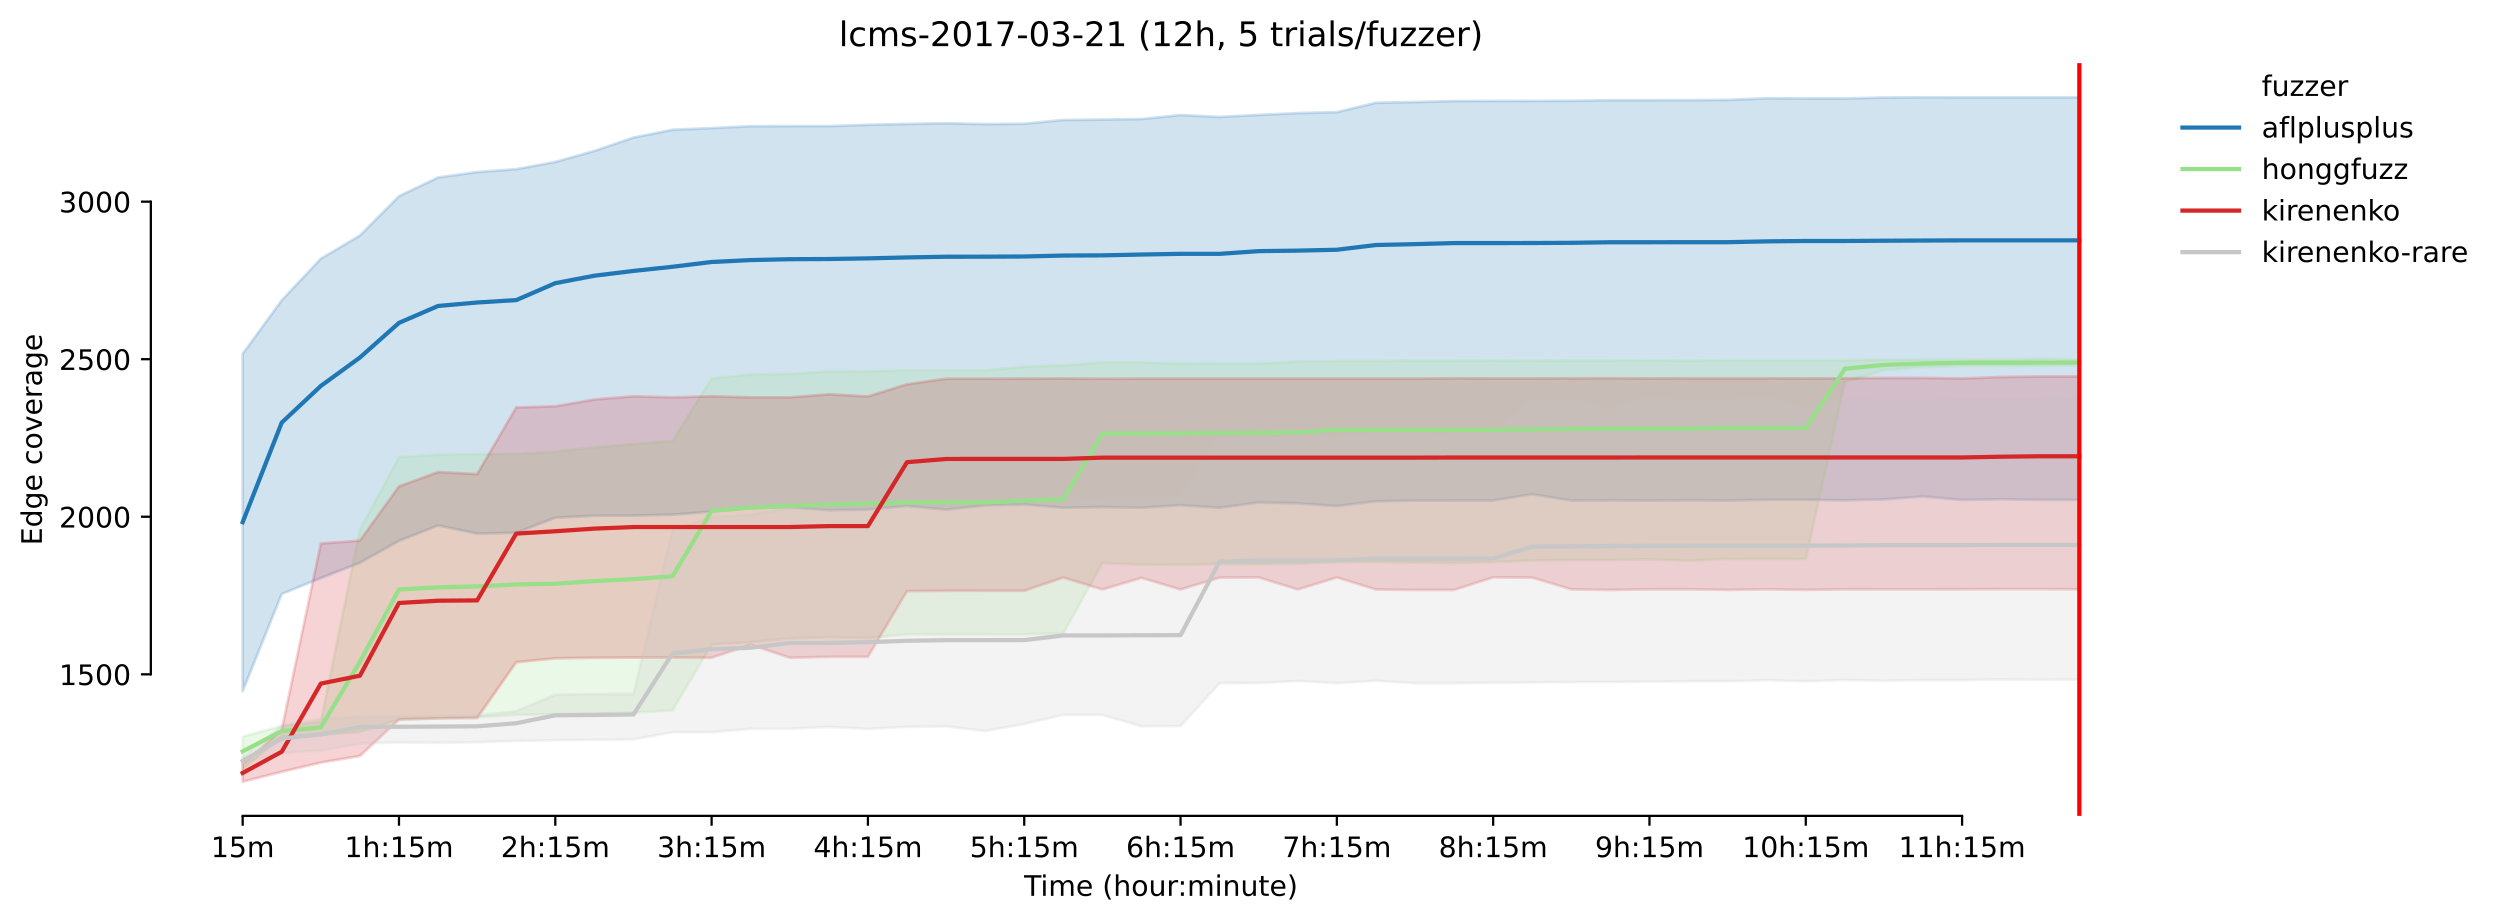 <?xml version="1.0" encoding="utf-8" standalone="no"?>
<!DOCTYPE svg PUBLIC "-//W3C//DTD SVG 1.1//EN"
  "http://www.w3.org/Graphics/SVG/1.1/DTD/svg11.dtd">
<!-- Created with matplotlib (https://matplotlib.org/) -->
<svg height="325.986pt" version="1.1" viewBox="0 0 883.824 325.986" width="883.824pt" xmlns="http://www.w3.org/2000/svg" xmlns:xlink="http://www.w3.org/1999/xlink">
 <defs>
  <style type="text/css">*{stroke-linecap:butt;stroke-linejoin:round;}</style>
 </defs>
 <g id="figure_1">
  <g id="patch_1">
   <path d="M 0 325.986 
L 883.824 325.986 
L 883.824 0 
L 0 0 
z
" style="fill:#ffffff;"/>
  </g>
  <g id="axes_1">
   <g id="patch_2">
    <path d="M 53.328 288.43 
L 767.568 288.43 
L 767.568 22.318 
L 53.328 22.318 
z
" style="fill:#ffffff;"/>
   </g>
   <g id="PolyCollection_1">
    <defs>
     <path d="M 85.794 -200.909 
L 85.794 -81.646 
L 99.609 -116.005 
L 113.424 -121.638 
L 127.239 -127.03 
L 141.054 -134.783 
L 154.869 -140.219 
L 168.684 -137.345 
L 182.499 -137.628 
L 196.314 -142.96 
L 210.129 -143.673 
L 223.944 -143.717 
L 237.76 -144.029 
L 251.575 -145.143 
L 265.39 -146.391 
L 279.205 -146.697 
L 293.02 -145.611 
L 306.835 -145.834 
L 320.65 -147.126 
L 334.465 -145.812 
L 348.28 -147.327 
L 362.095 -147.654 
L 375.91 -146.48 
L 389.725 -146.725 
L 403.541 -146.48 
L 417.356 -147.393 
L 431.171 -146.48 
L 444.986 -148.351 
L 458.801 -148.03 
L 472.616 -147.082 
L 486.431 -148.752 
L 500.246 -149.02 
L 514.061 -149.042 
L 527.876 -149.042 
L 541.691 -151.247 
L 555.507 -149.042 
L 569.322 -149.087 
L 583.137 -149.02 
L 596.952 -149.109 
L 610.767 -149.02 
L 624.582 -149.309 
L 638.397 -149.309 
L 652.212 -149.109 
L 666.027 -149.443 
L 679.842 -150.464 
L 693.657 -149.243 
L 707.472 -149.51 
L 721.288 -149.243 
L 735.103 -149.243 
L 735.103 -291.566 
L 735.103 -291.566 
L 721.288 -291.566 
L 707.472 -291.566 
L 693.657 -291.566 
L 679.842 -291.572 
L 666.027 -291.499 
L 652.212 -291.165 
L 638.397 -291.165 
L 624.582 -291.231 
L 610.767 -290.652 
L 596.952 -290.565 
L 583.137 -290.541 
L 569.322 -290.542 
L 555.507 -290.34 
L 541.691 -290.296 
L 527.876 -290.273 
L 514.061 -290.251 
L 500.246 -289.895 
L 486.431 -289.65 
L 472.616 -286.33 
L 458.801 -285.996 
L 444.986 -285.35 
L 431.171 -284.637 
L 417.356 -285.305 
L 403.541 -283.901 
L 389.725 -283.701 
L 375.91 -283.567 
L 362.095 -282.23 
L 348.28 -282.097 
L 334.465 -282.409 
L 320.65 -282.164 
L 306.835 -281.859 
L 293.02 -281.406 
L 279.205 -281.406 
L 265.39 -281.361 
L 251.575 -280.693 
L 237.76 -280.114 
L 223.944 -277.351 
L 210.129 -272.628 
L 196.314 -268.729 
L 182.499 -266.189 
L 168.684 -265.146 
L 154.869 -263.24 
L 141.054 -256.631 
L 127.239 -242.717 
L 113.424 -234.529 
L 99.609 -219.825 
L 85.794 -200.909 
z
" id="m1555551122" style="stroke:#1f77b4;stroke-opacity:0.2;"/>
    </defs>
    <g clip-path="url(#pf723bd4450)">
     <use style="fill:#1f77b4;fill-opacity:0.2;stroke:#1f77b4;stroke-opacity:0.2;" x="0" xlink:href="#m1555551122" y="325.986"/>
    </g>
   </g>
   <g id="PolyCollection_2">
    <defs>
     <path d="M 85.794 -65.56 
L 85.794 -53.952 
L 99.609 -65.671 
L 113.424 -66.162 
L 127.239 -67.248 
L 141.054 -71.638 
L 154.869 -72.021 
L 168.684 -72.444 
L 182.499 -73.246 
L 196.314 -73.514 
L 210.129 -73.737 
L 223.944 -74.071 
L 237.76 -74.851 
L 251.575 -98.133 
L 265.39 -98.911 
L 279.205 -100.272 
L 293.02 -100.716 
L 306.835 -100.45 
L 320.65 -101.742 
L 334.465 -101.742 
L 348.28 -101.742 
L 362.095 -101.742 
L 375.91 -102.121 
L 389.725 -126.941 
L 403.541 -126.339 
L 417.356 -126.384 
L 431.171 -126.537 
L 444.986 -126.54 
L 458.801 -126.673 
L 472.616 -127.275 
L 486.431 -127.275 
L 500.246 -127.115 
L 514.061 -126.963 
L 527.876 -127.297 
L 541.691 -127.85 
L 555.507 -128.032 
L 569.322 -128.03 
L 583.137 -128.233 
L 596.952 -127.787 
L 610.767 -128.367 
L 624.582 -128.336 
L 638.397 -128.367 
L 652.212 -190.906 
L 666.027 -195.117 
L 679.842 -196.186 
L 693.657 -196.609 
L 707.472 -196.609 
L 721.288 -196.587 
L 735.103 -196.808 
L 735.103 -198.887 
L 735.103 -198.887 
L 721.288 -199.194 
L 707.472 -198.882 
L 693.657 -198.971 
L 679.842 -198.837 
L 666.027 -198.837 
L 652.212 -198.659 
L 638.397 -198.637 
L 624.582 -198.637 
L 610.767 -198.659 
L 596.952 -198.436 
L 583.137 -198.637 
L 569.322 -198.525 
L 555.507 -198.503 
L 541.691 -198.392 
L 527.876 -198.548 
L 514.061 -198.481 
L 500.246 -198.481 
L 486.431 -198.325 
L 472.616 -198.325 
L 458.801 -198.191 
L 444.986 -197.456 
L 431.171 -197.456 
L 417.356 -197.389 
L 403.541 -197.857 
L 389.725 -197.857 
L 375.91 -196.854 
L 362.095 -196.297 
L 348.28 -195.027 
L 334.465 -195.05 
L 320.65 -195.05 
L 306.835 -194.738 
L 293.02 -194.671 
L 279.205 -193.802 
L 265.39 -193.579 
L 251.575 -192.177 
L 237.76 -170.052 
L 223.944 -169.005 
L 210.129 -167.779 
L 196.314 -166.287 
L 182.499 -165.485 
L 168.684 -165.44 
L 154.869 -165.239 
L 141.054 -164.371 
L 127.239 -138.704 
L 113.424 -70.796 
L 99.609 -69.37 
L 85.794 -65.56 
z
" id="m9f2242c867" style="stroke:#98df8a;stroke-opacity:0.2;"/>
    </defs>
    <g clip-path="url(#pf723bd4450)">
     <use style="fill:#98df8a;fill-opacity:0.2;stroke:#98df8a;stroke-opacity:0.2;" x="0" xlink:href="#m9f2242c867" y="325.986"/>
    </g>
   </g>
   <g id="PolyCollection_3">
    <defs>
     <path d="M 85.794 -55.801 
L 85.794 -49.652 
L 99.609 -53.15 
L 113.424 -56.403 
L 127.239 -58.742 
L 141.054 -71.598 
L 154.869 -72.021 
L 168.684 -72.132 
L 182.499 -91.872 
L 196.314 -93.254 
L 210.129 -93.454 
L 223.944 -93.521 
L 237.76 -93.521 
L 251.575 -93.454 
L 265.39 -98.063 
L 279.205 -93.454 
L 293.02 -93.788 
L 306.835 -93.788 
L 320.65 -116.982 
L 334.465 -117.115 
L 348.28 -117.138 
L 362.095 -117.138 
L 375.91 -121.794 
L 389.725 -117.583 
L 403.541 -121.689 
L 417.356 -117.579 
L 431.171 -121.794 
L 444.986 -121.839 
L 458.801 -117.583 
L 472.616 -121.839 
L 486.431 -117.583 
L 500.246 -117.427 
L 514.061 -117.427 
L 527.876 -121.882 
L 541.691 -121.794 
L 555.507 -117.628 
L 569.322 -117.427 
L 583.137 -117.65 
L 596.952 -117.65 
L 610.767 -117.449 
L 624.582 -117.65 
L 638.397 -117.449 
L 652.212 -117.65 
L 666.027 -117.645 
L 679.842 -117.645 
L 693.657 -117.65 
L 707.472 -117.717 
L 721.288 -117.715 
L 735.103 -117.65 
L 735.103 -192.911 
L 735.103 -192.911 
L 721.288 -192.889 
L 707.472 -192.69 
L 693.657 -192.177 
L 679.842 -192.376 
L 666.027 -192.376 
L 652.212 -192.22 
L 638.397 -192.176 
L 624.582 -192.22 
L 610.767 -192.22 
L 596.952 -192.22 
L 583.137 -192.177 
L 569.322 -192.265 
L 555.507 -192.22 
L 541.691 -192.176 
L 527.876 -192.177 
L 514.061 -192.22 
L 500.246 -192.131 
L 486.431 -192.131 
L 472.616 -192.131 
L 458.801 -192.131 
L 444.986 -192.131 
L 431.171 -192.131 
L 417.356 -192.131 
L 403.541 -192.131 
L 389.725 -192.087 
L 375.91 -192.176 
L 362.095 -192.131 
L 348.28 -192.087 
L 334.465 -192.087 
L 320.65 -190.148 
L 306.835 -185.826 
L 293.02 -186.583 
L 279.205 -185.492 
L 265.39 -185.492 
L 251.575 -185.871 
L 237.76 -185.492 
L 223.944 -185.871 
L 210.129 -184.757 
L 196.314 -182.35 
L 182.499 -181.949 
L 168.684 -158.355 
L 154.869 -159.09 
L 141.054 -154.033 
L 127.239 -134.85 
L 113.424 -133.825 
L 99.609 -67.966 
L 85.794 -55.801 
z
" id="me46d781110" style="stroke:#d62728;stroke-opacity:0.2;"/>
    </defs>
    <g clip-path="url(#pf723bd4450)">
     <use style="fill:#d62728;fill-opacity:0.2;stroke:#d62728;stroke-opacity:0.2;" x="0" xlink:href="#me46d781110" y="325.986"/>
    </g>
   </g>
   <g id="PolyCollection_4">
    <defs>
     <path d="M 85.794 -58.275 
L 85.794 -56.269 
L 99.609 -59.834 
L 113.424 -60.658 
L 127.239 -63.131 
L 141.054 -63.507 
L 154.869 -63.377 
L 168.684 -63.577 
L 182.499 -64.045 
L 196.314 -64.29 
L 210.129 -64.401 
L 223.944 -64.58 
L 237.76 -67.12 
L 251.575 -67.12 
L 265.39 -68.323 
L 279.205 -68.367 
L 293.02 -68.991 
L 306.835 -68.297 
L 320.65 -68.991 
L 334.465 -69.193 
L 348.28 -67.521 
L 362.095 -70.039 
L 375.91 -73.254 
L 389.725 -73.233 
L 403.541 -69.258 
L 417.356 -69.303 
L 431.171 -84.453 
L 444.986 -84.497 
L 458.801 -85.237 
L 472.616 -84.453 
L 486.431 -85.299 
L 500.246 -84.453 
L 514.061 -84.453 
L 527.876 -84.584 
L 541.691 -84.721 
L 555.507 -84.854 
L 569.322 -84.854 
L 583.137 -84.988 
L 596.952 -85.122 
L 610.767 -85.122 
L 624.582 -85.5 
L 638.397 -85.118 
L 652.212 -85.567 
L 666.027 -85.344 
L 679.842 -85.523 
L 693.657 -85.523 
L 707.472 -85.765 
L 721.288 -85.656 
L 735.103 -85.768 
L 735.103 -185.269 
L 735.103 -185.269 
L 721.288 -184.757 
L 707.472 -184.757 
L 693.657 -184.757 
L 679.842 -184.578 
L 666.027 -184.578 
L 652.212 -184.757 
L 638.397 -181.098 
L 624.582 -185.269 
L 610.767 -184.378 
L 596.952 -184.378 
L 583.137 -185.269 
L 569.322 -181.014 
L 555.507 -184.422 
L 541.691 -184.289 
L 527.876 -172.347 
L 514.061 -172.347 
L 500.246 -172.458 
L 486.431 -172.458 
L 472.616 -171.344 
L 458.801 -171.099 
L 444.986 -171.21 
L 431.171 -170.72 
L 417.356 -149.8 
L 403.541 -150.557 
L 389.725 -149.666 
L 375.91 -149.688 
L 362.095 -148.886 
L 348.28 -148.885 
L 334.465 -148.864 
L 320.65 -148.017 
L 306.835 -146.614 
L 293.02 -146.369 
L 279.205 -146.369 
L 265.39 -144.051 
L 251.575 -143.071 
L 237.76 -138.66 
L 223.944 -80.577 
L 210.129 -80.584 
L 196.314 -80.388 
L 182.499 -74.561 
L 168.684 -73.001 
L 154.869 -72.802 
L 141.054 -72.667 
L 127.239 -72.623 
L 113.424 -71.865 
L 99.609 -69.392 
L 85.794 -58.275 
z
" id="mca85ea8599" style="stroke:#c7c7c7;stroke-opacity:0.2;"/>
    </defs>
    <g clip-path="url(#pf723bd4450)">
     <use style="fill:#c7c7c7;fill-opacity:0.2;stroke:#c7c7c7;stroke-opacity:0.2;" x="0" xlink:href="#mca85ea8599" y="325.986"/>
    </g>
   </g>
   <g id="matplotlib.axis_1">
    <g id="xtick_1">
     <g id="line2d_1">
      <defs>
       <path d="M 0 0 
L 0 3.5 
" id="mcc6657050e" style="stroke:#000000;stroke-width:0.8;"/>
      </defs>
      <g>
       <use style="stroke:#000000;stroke-width:0.8;" x="85.794" xlink:href="#mcc6657050e" y="288.43"/>
      </g>
     </g>
     <g id="text_1">
      <!-- 15m -->
      <g transform="translate(74.561 303.029)scale(0.1 -0.1)">
       <defs>
        <path d="M 12.406 8.297 
L 28.516 8.297 
L 28.516 63.922 
L 10.984 60.406 
L 10.984 69.391 
L 28.422 72.906 
L 38.281 72.906 
L 38.281 8.297 
L 54.391 8.297 
L 54.391 0 
L 12.406 0 
z
" id="DejaVuSans-49"/>
        <path d="M 10.797 72.906 
L 49.516 72.906 
L 49.516 64.594 
L 19.828 64.594 
L 19.828 46.734 
Q 21.969 47.469 24.109 47.828 
Q 26.266 48.188 28.422 48.188 
Q 40.625 48.188 47.75 41.5 
Q 54.891 34.812 54.891 23.391 
Q 54.891 11.625 47.562 5.094 
Q 40.234 -1.422 26.906 -1.422 
Q 22.312 -1.422 17.547 -0.641 
Q 12.797 0.141 7.719 1.703 
L 7.719 11.625 
Q 12.109 9.234 16.797 8.062 
Q 21.484 6.891 26.703 6.891 
Q 35.156 6.891 40.078 11.328 
Q 45.016 15.766 45.016 23.391 
Q 45.016 31 40.078 35.438 
Q 35.156 39.891 26.703 39.891 
Q 22.75 39.891 18.812 39.016 
Q 14.891 38.141 10.797 36.281 
z
" id="DejaVuSans-53"/>
        <path d="M 52 44.188 
Q 55.375 50.25 60.062 53.125 
Q 64.75 56 71.094 56 
Q 79.641 56 84.281 50.016 
Q 88.922 44.047 88.922 33.016 
L 88.922 0 
L 79.891 0 
L 79.891 32.719 
Q 79.891 40.578 77.094 44.375 
Q 74.312 48.188 68.609 48.188 
Q 61.625 48.188 57.562 43.547 
Q 53.516 38.922 53.516 30.906 
L 53.516 0 
L 44.484 0 
L 44.484 32.719 
Q 44.484 40.625 41.703 44.406 
Q 38.922 48.188 33.109 48.188 
Q 26.219 48.188 22.156 43.531 
Q 18.109 38.875 18.109 30.906 
L 18.109 0 
L 9.078 0 
L 9.078 54.688 
L 18.109 54.688 
L 18.109 46.188 
Q 21.188 51.219 25.484 53.609 
Q 29.781 56 35.688 56 
Q 41.656 56 45.828 52.969 
Q 50 49.953 52 44.188 
z
" id="DejaVuSans-109"/>
       </defs>
       <use xlink:href="#DejaVuSans-49"/>
       <use x="63.623" xlink:href="#DejaVuSans-53"/>
       <use x="127.246" xlink:href="#DejaVuSans-109"/>
      </g>
     </g>
    </g>
    <g id="xtick_2">
     <g id="line2d_2">
      <g>
       <use style="stroke:#000000;stroke-width:0.8;" x="141.054" xlink:href="#mcc6657050e" y="288.43"/>
      </g>
     </g>
     <g id="text_2">
      <!-- 1h:15m -->
      <g transform="translate(121.787 303.029)scale(0.1 -0.1)">
       <defs>
        <path d="M 54.891 33.016 
L 54.891 0 
L 45.906 0 
L 45.906 32.719 
Q 45.906 40.484 42.875 44.328 
Q 39.844 48.188 33.797 48.188 
Q 26.516 48.188 22.312 43.547 
Q 18.109 38.922 18.109 30.906 
L 18.109 0 
L 9.078 0 
L 9.078 75.984 
L 18.109 75.984 
L 18.109 46.188 
Q 21.344 51.125 25.703 53.562 
Q 30.078 56 35.797 56 
Q 45.219 56 50.047 50.172 
Q 54.891 44.344 54.891 33.016 
z
" id="DejaVuSans-104"/>
        <path d="M 11.719 12.406 
L 22.016 12.406 
L 22.016 0 
L 11.719 0 
z
M 11.719 51.703 
L 22.016 51.703 
L 22.016 39.312 
L 11.719 39.312 
z
" id="DejaVuSans-58"/>
       </defs>
       <use xlink:href="#DejaVuSans-49"/>
       <use x="63.623" xlink:href="#DejaVuSans-104"/>
       <use x="127.002" xlink:href="#DejaVuSans-58"/>
       <use x="160.693" xlink:href="#DejaVuSans-49"/>
       <use x="224.316" xlink:href="#DejaVuSans-53"/>
       <use x="287.939" xlink:href="#DejaVuSans-109"/>
      </g>
     </g>
    </g>
    <g id="xtick_3">
     <g id="line2d_3">
      <g>
       <use style="stroke:#000000;stroke-width:0.8;" x="196.314" xlink:href="#mcc6657050e" y="288.43"/>
      </g>
     </g>
     <g id="text_3">
      <!-- 2h:15m -->
      <g transform="translate(177.047 303.029)scale(0.1 -0.1)">
       <defs>
        <path d="M 19.188 8.297 
L 53.609 8.297 
L 53.609 0 
L 7.328 0 
L 7.328 8.297 
Q 12.938 14.109 22.625 23.891 
Q 32.328 33.688 34.812 36.531 
Q 39.547 41.844 41.422 45.531 
Q 43.312 49.219 43.312 52.781 
Q 43.312 58.594 39.234 62.25 
Q 35.156 65.922 28.609 65.922 
Q 23.969 65.922 18.812 64.312 
Q 13.672 62.703 7.812 59.422 
L 7.812 69.391 
Q 13.766 71.781 18.938 73 
Q 24.125 74.219 28.422 74.219 
Q 39.75 74.219 46.484 68.547 
Q 53.219 62.891 53.219 53.422 
Q 53.219 48.922 51.531 44.891 
Q 49.859 40.875 45.406 35.406 
Q 44.188 33.984 37.641 27.219 
Q 31.109 20.453 19.188 8.297 
z
" id="DejaVuSans-50"/>
       </defs>
       <use xlink:href="#DejaVuSans-50"/>
       <use x="63.623" xlink:href="#DejaVuSans-104"/>
       <use x="127.002" xlink:href="#DejaVuSans-58"/>
       <use x="160.693" xlink:href="#DejaVuSans-49"/>
       <use x="224.316" xlink:href="#DejaVuSans-53"/>
       <use x="287.939" xlink:href="#DejaVuSans-109"/>
      </g>
     </g>
    </g>
    <g id="xtick_4">
     <g id="line2d_4">
      <g>
       <use style="stroke:#000000;stroke-width:0.8;" x="251.575" xlink:href="#mcc6657050e" y="288.43"/>
      </g>
     </g>
     <g id="text_4">
      <!-- 3h:15m -->
      <g transform="translate(232.307 303.029)scale(0.1 -0.1)">
       <defs>
        <path d="M 40.578 39.312 
Q 47.656 37.797 51.625 33 
Q 55.609 28.219 55.609 21.188 
Q 55.609 10.406 48.188 4.484 
Q 40.766 -1.422 27.094 -1.422 
Q 22.516 -1.422 17.656 -0.516 
Q 12.797 0.391 7.625 2.203 
L 7.625 11.719 
Q 11.719 9.328 16.594 8.109 
Q 21.484 6.891 26.812 6.891 
Q 36.078 6.891 40.938 10.547 
Q 45.797 14.203 45.797 21.188 
Q 45.797 27.641 41.281 31.266 
Q 36.766 34.906 28.719 34.906 
L 20.219 34.906 
L 20.219 43.016 
L 29.109 43.016 
Q 36.375 43.016 40.234 45.922 
Q 44.094 48.828 44.094 54.297 
Q 44.094 59.906 40.109 62.906 
Q 36.141 65.922 28.719 65.922 
Q 24.656 65.922 20.016 65.031 
Q 15.375 64.156 9.812 62.312 
L 9.812 71.094 
Q 15.438 72.656 20.344 73.438 
Q 25.25 74.219 29.594 74.219 
Q 40.828 74.219 47.359 69.109 
Q 53.906 64.016 53.906 55.328 
Q 53.906 49.266 50.438 45.094 
Q 46.969 40.922 40.578 39.312 
z
" id="DejaVuSans-51"/>
       </defs>
       <use xlink:href="#DejaVuSans-51"/>
       <use x="63.623" xlink:href="#DejaVuSans-104"/>
       <use x="127.002" xlink:href="#DejaVuSans-58"/>
       <use x="160.693" xlink:href="#DejaVuSans-49"/>
       <use x="224.316" xlink:href="#DejaVuSans-53"/>
       <use x="287.939" xlink:href="#DejaVuSans-109"/>
      </g>
     </g>
    </g>
    <g id="xtick_5">
     <g id="line2d_5">
      <g>
       <use style="stroke:#000000;stroke-width:0.8;" x="306.835" xlink:href="#mcc6657050e" y="288.43"/>
      </g>
     </g>
     <g id="text_5">
      <!-- 4h:15m -->
      <g transform="translate(287.568 303.029)scale(0.1 -0.1)">
       <defs>
        <path d="M 37.797 64.312 
L 12.891 25.391 
L 37.797 25.391 
z
M 35.203 72.906 
L 47.609 72.906 
L 47.609 25.391 
L 58.016 25.391 
L 58.016 17.188 
L 47.609 17.188 
L 47.609 0 
L 37.797 0 
L 37.797 17.188 
L 4.891 17.188 
L 4.891 26.703 
z
" id="DejaVuSans-52"/>
       </defs>
       <use xlink:href="#DejaVuSans-52"/>
       <use x="63.623" xlink:href="#DejaVuSans-104"/>
       <use x="127.002" xlink:href="#DejaVuSans-58"/>
       <use x="160.693" xlink:href="#DejaVuSans-49"/>
       <use x="224.316" xlink:href="#DejaVuSans-53"/>
       <use x="287.939" xlink:href="#DejaVuSans-109"/>
      </g>
     </g>
    </g>
    <g id="xtick_6">
     <g id="line2d_6">
      <g>
       <use style="stroke:#000000;stroke-width:0.8;" x="362.095" xlink:href="#mcc6657050e" y="288.43"/>
      </g>
     </g>
     <g id="text_6">
      <!-- 5h:15m -->
      <g transform="translate(342.828 303.029)scale(0.1 -0.1)">
       <use xlink:href="#DejaVuSans-53"/>
       <use x="63.623" xlink:href="#DejaVuSans-104"/>
       <use x="127.002" xlink:href="#DejaVuSans-58"/>
       <use x="160.693" xlink:href="#DejaVuSans-49"/>
       <use x="224.316" xlink:href="#DejaVuSans-53"/>
       <use x="287.939" xlink:href="#DejaVuSans-109"/>
      </g>
     </g>
    </g>
    <g id="xtick_7">
     <g id="line2d_7">
      <g>
       <use style="stroke:#000000;stroke-width:0.8;" x="417.356" xlink:href="#mcc6657050e" y="288.43"/>
      </g>
     </g>
     <g id="text_7">
      <!-- 6h:15m -->
      <g transform="translate(398.088 303.029)scale(0.1 -0.1)">
       <defs>
        <path d="M 33.016 40.375 
Q 26.375 40.375 22.484 35.828 
Q 18.609 31.297 18.609 23.391 
Q 18.609 15.531 22.484 10.953 
Q 26.375 6.391 33.016 6.391 
Q 39.656 6.391 43.531 10.953 
Q 47.406 15.531 47.406 23.391 
Q 47.406 31.297 43.531 35.828 
Q 39.656 40.375 33.016 40.375 
z
M 52.594 71.297 
L 52.594 62.312 
Q 48.875 64.062 45.094 64.984 
Q 41.312 65.922 37.594 65.922 
Q 27.828 65.922 22.672 59.328 
Q 17.531 52.734 16.797 39.406 
Q 19.672 43.656 24.016 45.922 
Q 28.375 48.188 33.594 48.188 
Q 44.578 48.188 50.953 41.516 
Q 57.328 34.859 57.328 23.391 
Q 57.328 12.156 50.688 5.359 
Q 44.047 -1.422 33.016 -1.422 
Q 20.359 -1.422 13.672 8.266 
Q 6.984 17.969 6.984 36.375 
Q 6.984 53.656 15.188 63.938 
Q 23.391 74.219 37.203 74.219 
Q 40.922 74.219 44.703 73.484 
Q 48.484 72.75 52.594 71.297 
z
" id="DejaVuSans-54"/>
       </defs>
       <use xlink:href="#DejaVuSans-54"/>
       <use x="63.623" xlink:href="#DejaVuSans-104"/>
       <use x="127.002" xlink:href="#DejaVuSans-58"/>
       <use x="160.693" xlink:href="#DejaVuSans-49"/>
       <use x="224.316" xlink:href="#DejaVuSans-53"/>
       <use x="287.939" xlink:href="#DejaVuSans-109"/>
      </g>
     </g>
    </g>
    <g id="xtick_8">
     <g id="line2d_8">
      <g>
       <use style="stroke:#000000;stroke-width:0.8;" x="472.616" xlink:href="#mcc6657050e" y="288.43"/>
      </g>
     </g>
     <g id="text_8">
      <!-- 7h:15m -->
      <g transform="translate(453.349 303.029)scale(0.1 -0.1)">
       <defs>
        <path d="M 8.203 72.906 
L 55.078 72.906 
L 55.078 68.703 
L 28.609 0 
L 18.312 0 
L 43.219 64.594 
L 8.203 64.594 
z
" id="DejaVuSans-55"/>
       </defs>
       <use xlink:href="#DejaVuSans-55"/>
       <use x="63.623" xlink:href="#DejaVuSans-104"/>
       <use x="127.002" xlink:href="#DejaVuSans-58"/>
       <use x="160.693" xlink:href="#DejaVuSans-49"/>
       <use x="224.316" xlink:href="#DejaVuSans-53"/>
       <use x="287.939" xlink:href="#DejaVuSans-109"/>
      </g>
     </g>
    </g>
    <g id="xtick_9">
     <g id="line2d_9">
      <g>
       <use style="stroke:#000000;stroke-width:0.8;" x="527.876" xlink:href="#mcc6657050e" y="288.43"/>
      </g>
     </g>
     <g id="text_9">
      <!-- 8h:15m -->
      <g transform="translate(508.609 303.029)scale(0.1 -0.1)">
       <defs>
        <path d="M 31.781 34.625 
Q 24.75 34.625 20.719 30.859 
Q 16.703 27.094 16.703 20.516 
Q 16.703 13.922 20.719 10.156 
Q 24.75 6.391 31.781 6.391 
Q 38.812 6.391 42.859 10.172 
Q 46.922 13.969 46.922 20.516 
Q 46.922 27.094 42.891 30.859 
Q 38.875 34.625 31.781 34.625 
z
M 21.922 38.812 
Q 15.578 40.375 12.031 44.719 
Q 8.5 49.078 8.5 55.328 
Q 8.5 64.062 14.719 69.141 
Q 20.953 74.219 31.781 74.219 
Q 42.672 74.219 48.875 69.141 
Q 55.078 64.062 55.078 55.328 
Q 55.078 49.078 51.531 44.719 
Q 48 40.375 41.703 38.812 
Q 48.828 37.156 52.797 32.312 
Q 56.781 27.484 56.781 20.516 
Q 56.781 9.906 50.312 4.234 
Q 43.844 -1.422 31.781 -1.422 
Q 19.734 -1.422 13.25 4.234 
Q 6.781 9.906 6.781 20.516 
Q 6.781 27.484 10.781 32.312 
Q 14.797 37.156 21.922 38.812 
z
M 18.312 54.391 
Q 18.312 48.734 21.844 45.562 
Q 25.391 42.391 31.781 42.391 
Q 38.141 42.391 41.719 45.562 
Q 45.312 48.734 45.312 54.391 
Q 45.312 60.062 41.719 63.234 
Q 38.141 66.406 31.781 66.406 
Q 25.391 66.406 21.844 63.234 
Q 18.312 60.062 18.312 54.391 
z
" id="DejaVuSans-56"/>
       </defs>
       <use xlink:href="#DejaVuSans-56"/>
       <use x="63.623" xlink:href="#DejaVuSans-104"/>
       <use x="127.002" xlink:href="#DejaVuSans-58"/>
       <use x="160.693" xlink:href="#DejaVuSans-49"/>
       <use x="224.316" xlink:href="#DejaVuSans-53"/>
       <use x="287.939" xlink:href="#DejaVuSans-109"/>
      </g>
     </g>
    </g>
    <g id="xtick_10">
     <g id="line2d_10">
      <g>
       <use style="stroke:#000000;stroke-width:0.8;" x="583.137" xlink:href="#mcc6657050e" y="288.43"/>
      </g>
     </g>
     <g id="text_10">
      <!-- 9h:15m -->
      <g transform="translate(563.87 303.029)scale(0.1 -0.1)">
       <defs>
        <path d="M 10.984 1.516 
L 10.984 10.5 
Q 14.703 8.734 18.5 7.812 
Q 22.312 6.891 25.984 6.891 
Q 35.75 6.891 40.891 13.453 
Q 46.047 20.016 46.781 33.406 
Q 43.953 29.203 39.594 26.953 
Q 35.25 24.703 29.984 24.703 
Q 19.047 24.703 12.672 31.312 
Q 6.297 37.938 6.297 49.422 
Q 6.297 60.641 12.938 67.422 
Q 19.578 74.219 30.609 74.219 
Q 43.266 74.219 49.922 64.516 
Q 56.594 54.828 56.594 36.375 
Q 56.594 19.141 48.406 8.859 
Q 40.234 -1.422 26.422 -1.422 
Q 22.703 -1.422 18.891 -0.688 
Q 15.094 0.047 10.984 1.516 
z
M 30.609 32.422 
Q 37.25 32.422 41.125 36.953 
Q 45.016 41.5 45.016 49.422 
Q 45.016 57.281 41.125 61.844 
Q 37.25 66.406 30.609 66.406 
Q 23.969 66.406 20.094 61.844 
Q 16.219 57.281 16.219 49.422 
Q 16.219 41.5 20.094 36.953 
Q 23.969 32.422 30.609 32.422 
z
" id="DejaVuSans-57"/>
       </defs>
       <use xlink:href="#DejaVuSans-57"/>
       <use x="63.623" xlink:href="#DejaVuSans-104"/>
       <use x="127.002" xlink:href="#DejaVuSans-58"/>
       <use x="160.693" xlink:href="#DejaVuSans-49"/>
       <use x="224.316" xlink:href="#DejaVuSans-53"/>
       <use x="287.939" xlink:href="#DejaVuSans-109"/>
      </g>
     </g>
    </g>
    <g id="xtick_11">
     <g id="line2d_11">
      <g>
       <use style="stroke:#000000;stroke-width:0.8;" x="638.397" xlink:href="#mcc6657050e" y="288.43"/>
      </g>
     </g>
     <g id="text_11">
      <!-- 10h:15m -->
      <g transform="translate(615.949 303.029)scale(0.1 -0.1)">
       <defs>
        <path d="M 31.781 66.406 
Q 24.172 66.406 20.328 58.906 
Q 16.5 51.422 16.5 36.375 
Q 16.5 21.391 20.328 13.891 
Q 24.172 6.391 31.781 6.391 
Q 39.453 6.391 43.281 13.891 
Q 47.125 21.391 47.125 36.375 
Q 47.125 51.422 43.281 58.906 
Q 39.453 66.406 31.781 66.406 
z
M 31.781 74.219 
Q 44.047 74.219 50.516 64.516 
Q 56.984 54.828 56.984 36.375 
Q 56.984 17.969 50.516 8.266 
Q 44.047 -1.422 31.781 -1.422 
Q 19.531 -1.422 13.062 8.266 
Q 6.594 17.969 6.594 36.375 
Q 6.594 54.828 13.062 64.516 
Q 19.531 74.219 31.781 74.219 
z
" id="DejaVuSans-48"/>
       </defs>
       <use xlink:href="#DejaVuSans-49"/>
       <use x="63.623" xlink:href="#DejaVuSans-48"/>
       <use x="127.246" xlink:href="#DejaVuSans-104"/>
       <use x="190.625" xlink:href="#DejaVuSans-58"/>
       <use x="224.316" xlink:href="#DejaVuSans-49"/>
       <use x="287.939" xlink:href="#DejaVuSans-53"/>
       <use x="351.562" xlink:href="#DejaVuSans-109"/>
      </g>
     </g>
    </g>
    <g id="xtick_12">
     <g id="line2d_12">
      <g>
       <use style="stroke:#000000;stroke-width:0.8;" x="693.657" xlink:href="#mcc6657050e" y="288.43"/>
      </g>
     </g>
     <g id="text_12">
      <!-- 11h:15m -->
      <g transform="translate(671.209 303.029)scale(0.1 -0.1)">
       <use xlink:href="#DejaVuSans-49"/>
       <use x="63.623" xlink:href="#DejaVuSans-49"/>
       <use x="127.246" xlink:href="#DejaVuSans-104"/>
       <use x="190.625" xlink:href="#DejaVuSans-58"/>
       <use x="224.316" xlink:href="#DejaVuSans-49"/>
       <use x="287.939" xlink:href="#DejaVuSans-53"/>
       <use x="351.562" xlink:href="#DejaVuSans-109"/>
      </g>
     </g>
    </g>
    <g id="text_13">
     <!-- Time (hour:minute) -->
     <g transform="translate(362.041 316.707)scale(0.1 -0.1)">
      <defs>
       <path d="M -0.297 72.906 
L 61.375 72.906 
L 61.375 64.594 
L 35.5 64.594 
L 35.5 0 
L 25.594 0 
L 25.594 64.594 
L -0.297 64.594 
z
" id="DejaVuSans-84"/>
       <path d="M 9.422 54.688 
L 18.406 54.688 
L 18.406 0 
L 9.422 0 
z
M 9.422 75.984 
L 18.406 75.984 
L 18.406 64.594 
L 9.422 64.594 
z
" id="DejaVuSans-105"/>
       <path d="M 56.203 29.594 
L 56.203 25.203 
L 14.891 25.203 
Q 15.484 15.922 20.484 11.062 
Q 25.484 6.203 34.422 6.203 
Q 39.594 6.203 44.453 7.469 
Q 49.312 8.734 54.109 11.281 
L 54.109 2.781 
Q 49.266 0.734 44.188 -0.344 
Q 39.109 -1.422 33.891 -1.422 
Q 20.797 -1.422 13.156 6.188 
Q 5.516 13.812 5.516 26.812 
Q 5.516 40.234 12.766 48.109 
Q 20.016 56 32.328 56 
Q 43.359 56 49.781 48.891 
Q 56.203 41.797 56.203 29.594 
z
M 47.219 32.234 
Q 47.125 39.594 43.094 43.984 
Q 39.062 48.391 32.422 48.391 
Q 24.906 48.391 20.391 44.141 
Q 15.875 39.891 15.188 32.172 
z
" id="DejaVuSans-101"/>
       <path id="DejaVuSans-32"/>
       <path d="M 31 75.875 
Q 24.469 64.656 21.281 53.656 
Q 18.109 42.672 18.109 31.391 
Q 18.109 20.125 21.312 9.062 
Q 24.516 -2 31 -13.188 
L 23.188 -13.188 
Q 15.875 -1.703 12.234 9.375 
Q 8.594 20.453 8.594 31.391 
Q 8.594 42.281 12.203 53.312 
Q 15.828 64.359 23.188 75.875 
z
" id="DejaVuSans-40"/>
       <path d="M 30.609 48.391 
Q 23.391 48.391 19.188 42.75 
Q 14.984 37.109 14.984 27.297 
Q 14.984 17.484 19.156 11.844 
Q 23.344 6.203 30.609 6.203 
Q 37.797 6.203 41.984 11.859 
Q 46.188 17.531 46.188 27.297 
Q 46.188 37.016 41.984 42.703 
Q 37.797 48.391 30.609 48.391 
z
M 30.609 56 
Q 42.328 56 49.016 48.375 
Q 55.719 40.766 55.719 27.297 
Q 55.719 13.875 49.016 6.219 
Q 42.328 -1.422 30.609 -1.422 
Q 18.844 -1.422 12.172 6.219 
Q 5.516 13.875 5.516 27.297 
Q 5.516 40.766 12.172 48.375 
Q 18.844 56 30.609 56 
z
" id="DejaVuSans-111"/>
       <path d="M 8.5 21.578 
L 8.5 54.688 
L 17.484 54.688 
L 17.484 21.922 
Q 17.484 14.156 20.5 10.266 
Q 23.531 6.391 29.594 6.391 
Q 36.859 6.391 41.078 11.031 
Q 45.312 15.672 45.312 23.688 
L 45.312 54.688 
L 54.297 54.688 
L 54.297 0 
L 45.312 0 
L 45.312 8.406 
Q 42.047 3.422 37.719 1 
Q 33.406 -1.422 27.688 -1.422 
Q 18.266 -1.422 13.375 4.438 
Q 8.5 10.297 8.5 21.578 
z
M 31.109 56 
z
" id="DejaVuSans-117"/>
       <path d="M 41.109 46.297 
Q 39.594 47.172 37.812 47.578 
Q 36.031 48 33.891 48 
Q 26.266 48 22.188 43.047 
Q 18.109 38.094 18.109 28.812 
L 18.109 0 
L 9.078 0 
L 9.078 54.688 
L 18.109 54.688 
L 18.109 46.188 
Q 20.953 51.172 25.484 53.578 
Q 30.031 56 36.531 56 
Q 37.453 56 38.578 55.875 
Q 39.703 55.766 41.062 55.516 
z
" id="DejaVuSans-114"/>
       <path d="M 54.891 33.016 
L 54.891 0 
L 45.906 0 
L 45.906 32.719 
Q 45.906 40.484 42.875 44.328 
Q 39.844 48.188 33.797 48.188 
Q 26.516 48.188 22.312 43.547 
Q 18.109 38.922 18.109 30.906 
L 18.109 0 
L 9.078 0 
L 9.078 54.688 
L 18.109 54.688 
L 18.109 46.188 
Q 21.344 51.125 25.703 53.562 
Q 30.078 56 35.797 56 
Q 45.219 56 50.047 50.172 
Q 54.891 44.344 54.891 33.016 
z
" id="DejaVuSans-110"/>
       <path d="M 18.312 70.219 
L 18.312 54.688 
L 36.812 54.688 
L 36.812 47.703 
L 18.312 47.703 
L 18.312 18.016 
Q 18.312 11.328 20.141 9.422 
Q 21.969 7.516 27.594 7.516 
L 36.812 7.516 
L 36.812 0 
L 27.594 0 
Q 17.188 0 13.234 3.875 
Q 9.281 7.766 9.281 18.016 
L 9.281 47.703 
L 2.688 47.703 
L 2.688 54.688 
L 9.281 54.688 
L 9.281 70.219 
z
" id="DejaVuSans-116"/>
       <path d="M 8.016 75.875 
L 15.828 75.875 
Q 23.141 64.359 26.781 53.312 
Q 30.422 42.281 30.422 31.391 
Q 30.422 20.453 26.781 9.375 
Q 23.141 -1.703 15.828 -13.188 
L 8.016 -13.188 
Q 14.5 -2 17.703 9.062 
Q 20.906 20.125 20.906 31.391 
Q 20.906 42.672 17.703 53.656 
Q 14.5 64.656 8.016 75.875 
z
" id="DejaVuSans-41"/>
      </defs>
      <use xlink:href="#DejaVuSans-84"/>
      <use x="57.959" xlink:href="#DejaVuSans-105"/>
      <use x="85.742" xlink:href="#DejaVuSans-109"/>
      <use x="183.154" xlink:href="#DejaVuSans-101"/>
      <use x="244.678" xlink:href="#DejaVuSans-32"/>
      <use x="276.465" xlink:href="#DejaVuSans-40"/>
      <use x="315.479" xlink:href="#DejaVuSans-104"/>
      <use x="378.857" xlink:href="#DejaVuSans-111"/>
      <use x="440.039" xlink:href="#DejaVuSans-117"/>
      <use x="503.418" xlink:href="#DejaVuSans-114"/>
      <use x="542.781" xlink:href="#DejaVuSans-58"/>
      <use x="576.473" xlink:href="#DejaVuSans-109"/>
      <use x="673.885" xlink:href="#DejaVuSans-105"/>
      <use x="701.668" xlink:href="#DejaVuSans-110"/>
      <use x="765.047" xlink:href="#DejaVuSans-117"/>
      <use x="828.426" xlink:href="#DejaVuSans-116"/>
      <use x="867.635" xlink:href="#DejaVuSans-101"/>
      <use x="929.158" xlink:href="#DejaVuSans-41"/>
     </g>
    </g>
   </g>
   <g id="matplotlib.axis_2">
    <g id="ytick_1">
     <g id="line2d_13">
      <defs>
       <path d="M 0 0 
L -3.5 0 
" id="m4541c702fd" style="stroke:#000000;stroke-width:0.8;"/>
      </defs>
      <g>
       <use style="stroke:#000000;stroke-width:0.8;" x="53.328" xlink:href="#m4541c702fd" y="238.392"/>
      </g>
     </g>
     <g id="text_14">
      <!-- 1500 -->
      <g transform="translate(20.878 242.191)scale(0.1 -0.1)">
       <use xlink:href="#DejaVuSans-49"/>
       <use x="63.623" xlink:href="#DejaVuSans-53"/>
       <use x="127.246" xlink:href="#DejaVuSans-48"/>
       <use x="190.869" xlink:href="#DejaVuSans-48"/>
      </g>
     </g>
    </g>
    <g id="ytick_2">
     <g id="line2d_14">
      <g>
       <use style="stroke:#000000;stroke-width:0.8;" x="53.328" xlink:href="#m4541c702fd" y="182.692"/>
      </g>
     </g>
     <g id="text_15">
      <!-- 2000 -->
      <g transform="translate(20.878 186.492)scale(0.1 -0.1)">
       <use xlink:href="#DejaVuSans-50"/>
       <use x="63.623" xlink:href="#DejaVuSans-48"/>
       <use x="127.246" xlink:href="#DejaVuSans-48"/>
       <use x="190.869" xlink:href="#DejaVuSans-48"/>
      </g>
     </g>
    </g>
    <g id="ytick_3">
     <g id="line2d_15">
      <g>
       <use style="stroke:#000000;stroke-width:0.8;" x="53.328" xlink:href="#m4541c702fd" y="126.993"/>
      </g>
     </g>
     <g id="text_16">
      <!-- 2500 -->
      <g transform="translate(20.878 130.792)scale(0.1 -0.1)">
       <use xlink:href="#DejaVuSans-50"/>
       <use x="63.623" xlink:href="#DejaVuSans-53"/>
       <use x="127.246" xlink:href="#DejaVuSans-48"/>
       <use x="190.869" xlink:href="#DejaVuSans-48"/>
      </g>
     </g>
    </g>
    <g id="ytick_4">
     <g id="line2d_16">
      <g>
       <use style="stroke:#000000;stroke-width:0.8;" x="53.328" xlink:href="#m4541c702fd" y="71.294"/>
      </g>
     </g>
     <g id="text_17">
      <!-- 3000 -->
      <g transform="translate(20.878 75.093)scale(0.1 -0.1)">
       <use xlink:href="#DejaVuSans-51"/>
       <use x="63.623" xlink:href="#DejaVuSans-48"/>
       <use x="127.246" xlink:href="#DejaVuSans-48"/>
       <use x="190.869" xlink:href="#DejaVuSans-48"/>
      </g>
     </g>
    </g>
    <g id="text_18">
     <!-- Edge coverage -->
     <g transform="translate(14.798 192.762)rotate(-90)scale(0.1 -0.1)">
      <defs>
       <path d="M 9.812 72.906 
L 55.906 72.906 
L 55.906 64.594 
L 19.672 64.594 
L 19.672 43.016 
L 54.391 43.016 
L 54.391 34.719 
L 19.672 34.719 
L 19.672 8.297 
L 56.781 8.297 
L 56.781 0 
L 9.812 0 
z
" id="DejaVuSans-69"/>
       <path d="M 45.406 46.391 
L 45.406 75.984 
L 54.391 75.984 
L 54.391 0 
L 45.406 0 
L 45.406 8.203 
Q 42.578 3.328 38.25 0.953 
Q 33.938 -1.422 27.875 -1.422 
Q 17.969 -1.422 11.734 6.484 
Q 5.516 14.406 5.516 27.297 
Q 5.516 40.188 11.734 48.094 
Q 17.969 56 27.875 56 
Q 33.938 56 38.25 53.625 
Q 42.578 51.266 45.406 46.391 
z
M 14.797 27.297 
Q 14.797 17.391 18.875 11.75 
Q 22.953 6.109 30.078 6.109 
Q 37.203 6.109 41.297 11.75 
Q 45.406 17.391 45.406 27.297 
Q 45.406 37.203 41.297 42.844 
Q 37.203 48.484 30.078 48.484 
Q 22.953 48.484 18.875 42.844 
Q 14.797 37.203 14.797 27.297 
z
" id="DejaVuSans-100"/>
       <path d="M 45.406 27.984 
Q 45.406 37.75 41.375 43.109 
Q 37.359 48.484 30.078 48.484 
Q 22.859 48.484 18.828 43.109 
Q 14.797 37.75 14.797 27.984 
Q 14.797 18.266 18.828 12.891 
Q 22.859 7.516 30.078 7.516 
Q 37.359 7.516 41.375 12.891 
Q 45.406 18.266 45.406 27.984 
z
M 54.391 6.781 
Q 54.391 -7.172 48.188 -13.984 
Q 42 -20.797 29.203 -20.797 
Q 24.469 -20.797 20.266 -20.094 
Q 16.062 -19.391 12.109 -17.922 
L 12.109 -9.188 
Q 16.062 -11.328 19.922 -12.344 
Q 23.781 -13.375 27.781 -13.375 
Q 36.625 -13.375 41.016 -8.766 
Q 45.406 -4.156 45.406 5.172 
L 45.406 9.625 
Q 42.625 4.781 38.281 2.391 
Q 33.938 0 27.875 0 
Q 17.828 0 11.672 7.656 
Q 5.516 15.328 5.516 27.984 
Q 5.516 40.672 11.672 48.328 
Q 17.828 56 27.875 56 
Q 33.938 56 38.281 53.609 
Q 42.625 51.219 45.406 46.391 
L 45.406 54.688 
L 54.391 54.688 
z
" id="DejaVuSans-103"/>
       <path d="M 48.781 52.594 
L 48.781 44.188 
Q 44.969 46.297 41.141 47.344 
Q 37.312 48.391 33.406 48.391 
Q 24.656 48.391 19.812 42.844 
Q 14.984 37.312 14.984 27.297 
Q 14.984 17.281 19.812 11.734 
Q 24.656 6.203 33.406 6.203 
Q 37.312 6.203 41.141 7.25 
Q 44.969 8.297 48.781 10.406 
L 48.781 2.094 
Q 45.016 0.344 40.984 -0.531 
Q 36.969 -1.422 32.422 -1.422 
Q 20.062 -1.422 12.781 6.344 
Q 5.516 14.109 5.516 27.297 
Q 5.516 40.672 12.859 48.328 
Q 20.219 56 33.016 56 
Q 37.156 56 41.109 55.141 
Q 45.062 54.297 48.781 52.594 
z
" id="DejaVuSans-99"/>
       <path d="M 2.984 54.688 
L 12.5 54.688 
L 29.594 8.797 
L 46.688 54.688 
L 56.203 54.688 
L 35.688 0 
L 23.484 0 
z
" id="DejaVuSans-118"/>
       <path d="M 34.281 27.484 
Q 23.391 27.484 19.188 25 
Q 14.984 22.516 14.984 16.5 
Q 14.984 11.719 18.141 8.906 
Q 21.297 6.109 26.703 6.109 
Q 34.188 6.109 38.703 11.406 
Q 43.219 16.703 43.219 25.484 
L 43.219 27.484 
z
M 52.203 31.203 
L 52.203 0 
L 43.219 0 
L 43.219 8.297 
Q 40.141 3.328 35.547 0.953 
Q 30.953 -1.422 24.312 -1.422 
Q 15.922 -1.422 10.953 3.297 
Q 6 8.016 6 15.922 
Q 6 25.141 12.172 29.828 
Q 18.359 34.516 30.609 34.516 
L 43.219 34.516 
L 43.219 35.406 
Q 43.219 41.609 39.141 45 
Q 35.062 48.391 27.688 48.391 
Q 23 48.391 18.547 47.266 
Q 14.109 46.141 10.016 43.891 
L 10.016 52.203 
Q 14.938 54.109 19.578 55.047 
Q 24.219 56 28.609 56 
Q 40.484 56 46.344 49.844 
Q 52.203 43.703 52.203 31.203 
z
" id="DejaVuSans-97"/>
      </defs>
      <use xlink:href="#DejaVuSans-69"/>
      <use x="63.184" xlink:href="#DejaVuSans-100"/>
      <use x="126.66" xlink:href="#DejaVuSans-103"/>
      <use x="190.137" xlink:href="#DejaVuSans-101"/>
      <use x="251.66" xlink:href="#DejaVuSans-32"/>
      <use x="283.447" xlink:href="#DejaVuSans-99"/>
      <use x="338.428" xlink:href="#DejaVuSans-111"/>
      <use x="399.609" xlink:href="#DejaVuSans-118"/>
      <use x="458.789" xlink:href="#DejaVuSans-101"/>
      <use x="520.312" xlink:href="#DejaVuSans-114"/>
      <use x="561.426" xlink:href="#DejaVuSans-97"/>
      <use x="622.705" xlink:href="#DejaVuSans-103"/>
      <use x="686.182" xlink:href="#DejaVuSans-101"/>
     </g>
    </g>
   </g>
   <g id="line2d_17">
    <path clip-path="url(#pf723bd4450)" d="M 85.794 184.586 
L 99.609 149.384 
L 113.424 136.44 
L 127.239 126.392 
L 141.054 114.138 
L 154.869 108.167 
L 168.684 106.941 
L 182.499 106.095 
L 196.314 100.101 
L 210.129 97.472 
L 223.944 95.779 
L 237.76 94.309 
L 251.575 92.615 
L 265.39 91.947 
L 279.205 91.635 
L 293.02 91.568 
L 306.835 91.346 
L 320.65 91.011 
L 334.465 90.766 
L 348.28 90.744 
L 362.095 90.677 
L 375.91 90.343 
L 389.725 90.276 
L 403.541 89.986 
L 417.356 89.741 
L 431.171 89.741 
L 444.986 88.783 
L 458.801 88.605 
L 472.616 88.293 
L 486.431 86.622 
L 500.246 86.31 
L 514.061 85.932 
L 527.876 85.932 
L 541.691 85.909 
L 555.507 85.842 
L 569.322 85.642 
L 583.137 85.642 
L 596.952 85.62 
L 610.767 85.62 
L 624.582 85.33 
L 638.397 85.196 
L 652.212 85.196 
L 666.027 85.107 
L 679.842 85.04 
L 693.657 84.974 
L 707.472 84.974 
L 721.288 84.974 
L 735.103 84.974 
" style="fill:none;stroke:#1f77b4;stroke-linecap:square;stroke-width:1.5;"/>
   </g>
   <g id="line2d_18">
    <path clip-path="url(#pf723bd4450)" d="M 85.794 265.618 
L 99.609 258.466 
L 113.424 257.151 
L 127.239 233.958 
L 141.054 208.403 
L 154.869 207.646 
L 168.684 207.312 
L 182.499 206.621 
L 196.314 206.376 
L 210.129 205.418 
L 223.944 204.749 
L 237.76 203.724 
L 251.575 180.576 
L 265.39 179.417 
L 279.205 178.86 
L 293.02 178.37 
L 306.835 178.036 
L 320.65 177.59 
L 334.465 177.59 
L 348.28 177.59 
L 362.095 176.967 
L 375.91 176.499 
L 389.725 153.261 
L 403.541 153.261 
L 417.356 153.216 
L 431.171 153.105 
L 444.986 152.994 
L 458.801 152.86 
L 472.616 151.969 
L 486.431 151.969 
L 500.246 151.969 
L 514.061 151.969 
L 527.876 151.946 
L 541.691 151.746 
L 555.507 151.657 
L 569.322 151.523 
L 583.137 151.523 
L 596.952 151.523 
L 610.767 151.323 
L 624.582 151.323 
L 638.397 151.323 
L 652.212 130.357 
L 666.027 128.998 
L 679.842 128.53 
L 693.657 128.241 
L 707.472 128.241 
L 721.288 128.174 
L 735.103 128.174 
" style="fill:none;stroke:#98df8a;stroke-linecap:square;stroke-width:1.5;"/>
   </g>
   <g id="line2d_19">
    <path clip-path="url(#pf723bd4450)" d="M 85.794 273.26 
L 99.609 265.751 
L 113.424 241.667 
L 127.239 238.882 
L 141.054 213.171 
L 154.869 212.369 
L 168.684 212.258 
L 182.499 188.641 
L 196.314 187.817 
L 210.129 186.881 
L 223.944 186.324 
L 237.76 186.324 
L 251.575 186.324 
L 265.39 186.324 
L 279.205 186.324 
L 293.02 185.99 
L 306.835 185.99 
L 320.65 163.398 
L 334.465 162.262 
L 348.28 162.24 
L 362.095 162.24 
L 375.91 162.24 
L 389.725 161.794 
L 403.541 161.794 
L 417.356 161.794 
L 431.171 161.794 
L 444.986 161.794 
L 458.801 161.794 
L 472.616 161.794 
L 486.431 161.794 
L 500.246 161.794 
L 514.061 161.749 
L 527.876 161.749 
L 541.691 161.749 
L 555.507 161.749 
L 569.322 161.749 
L 583.137 161.727 
L 596.952 161.727 
L 610.767 161.727 
L 624.582 161.727 
L 638.397 161.727 
L 652.212 161.727 
L 666.027 161.727 
L 679.842 161.727 
L 693.657 161.727 
L 707.472 161.46 
L 721.288 161.304 
L 735.103 161.304 
" style="fill:none;stroke:#d62728;stroke-linecap:square;stroke-width:1.5;"/>
   </g>
   <g id="line2d_20">
    <path clip-path="url(#pf723bd4450)" d="M 85.794 269.004 
L 99.609 261.095 
L 113.424 259.624 
L 127.239 257.04 
L 141.054 256.928 
L 154.869 256.862 
L 168.684 256.773 
L 182.499 255.681 
L 196.314 252.874 
L 210.129 252.762 
L 223.944 252.584 
L 237.76 230.995 
L 251.575 229.502 
L 265.39 228.99 
L 279.205 227.296 
L 293.02 227.296 
L 306.835 227.007 
L 320.65 226.539 
L 334.465 226.316 
L 348.28 226.316 
L 362.095 226.294 
L 375.91 224.645 
L 389.725 224.645 
L 403.541 224.578 
L 417.356 224.534 
L 431.171 198.533 
L 444.986 198.155 
L 458.801 198.155 
L 472.616 198.088 
L 486.431 197.531 
L 500.246 197.531 
L 514.061 197.531 
L 527.876 197.464 
L 541.691 193.253 
L 555.507 193.164 
L 569.322 193.052 
L 583.137 192.986 
L 596.952 192.919 
L 610.767 192.919 
L 624.582 192.919 
L 638.397 192.919 
L 652.212 192.852 
L 666.027 192.718 
L 679.842 192.718 
L 693.657 192.718 
L 707.472 192.651 
L 721.288 192.651 
L 735.103 192.651 
" style="fill:none;stroke:#c7c7c7;stroke-linecap:square;stroke-width:1.5;"/>
   </g>
   <g id="line2d_21"/>
   <g id="line2d_22"/>
   <g id="line2d_23"/>
   <g id="line2d_24"/>
   <g id="line2d_25"/>
   <g id="line2d_26">
    <path clip-path="url(#pf723bd4450)" d="M 735.103 288.43 
L 735.103 22.318 
" style="fill:none;stroke:#ff0000;stroke-linecap:square;stroke-width:1.5;"/>
   </g>
   <g id="patch_3">
    <path d="M 53.328 238.392 
L 53.328 71.294 
" style="fill:none;stroke:#000000;stroke-linecap:square;stroke-linejoin:miter;stroke-width:0.8;"/>
   </g>
   <g id="patch_4">
    <path d="M 85.794 288.43 
L 693.657 288.43 
" style="fill:none;stroke:#000000;stroke-linecap:square;stroke-linejoin:miter;stroke-width:0.8;"/>
   </g>
   <g id="text_19">
    <!-- lcms-2017-03-21 (12h, 5 trials/fuzzer) -->
    <g transform="translate(296.566 16.318)scale(0.12 -0.12)">
     <defs>
      <path d="M 9.422 75.984 
L 18.406 75.984 
L 18.406 0 
L 9.422 0 
z
" id="DejaVuSans-108"/>
      <path d="M 44.281 53.078 
L 44.281 44.578 
Q 40.484 46.531 36.375 47.5 
Q 32.281 48.484 27.875 48.484 
Q 21.188 48.484 17.844 46.438 
Q 14.5 44.391 14.5 40.281 
Q 14.5 37.156 16.891 35.375 
Q 19.281 33.594 26.516 31.984 
L 29.594 31.297 
Q 39.156 29.25 43.188 25.516 
Q 47.219 21.781 47.219 15.094 
Q 47.219 7.469 41.188 3.016 
Q 35.156 -1.422 24.609 -1.422 
Q 20.219 -1.422 15.453 -0.562 
Q 10.688 0.297 5.422 2 
L 5.422 11.281 
Q 10.406 8.688 15.234 7.391 
Q 20.062 6.109 24.812 6.109 
Q 31.156 6.109 34.562 8.281 
Q 37.984 10.453 37.984 14.406 
Q 37.984 18.062 35.516 20.016 
Q 33.062 21.969 24.703 23.781 
L 21.578 24.516 
Q 13.234 26.266 9.516 29.906 
Q 5.812 33.547 5.812 39.891 
Q 5.812 47.609 11.281 51.797 
Q 16.75 56 26.812 56 
Q 31.781 56 36.172 55.266 
Q 40.578 54.547 44.281 53.078 
z
" id="DejaVuSans-115"/>
      <path d="M 4.891 31.391 
L 31.203 31.391 
L 31.203 23.391 
L 4.891 23.391 
z
" id="DejaVuSans-45"/>
      <path d="M 11.719 12.406 
L 22.016 12.406 
L 22.016 4 
L 14.016 -11.625 
L 7.719 -11.625 
L 11.719 4 
z
" id="DejaVuSans-44"/>
      <path d="M 25.391 72.906 
L 33.688 72.906 
L 8.297 -9.281 
L 0 -9.281 
z
" id="DejaVuSans-47"/>
      <path d="M 37.109 75.984 
L 37.109 68.5 
L 28.516 68.5 
Q 23.688 68.5 21.797 66.547 
Q 19.922 64.594 19.922 59.516 
L 19.922 54.688 
L 34.719 54.688 
L 34.719 47.703 
L 19.922 47.703 
L 19.922 0 
L 10.891 0 
L 10.891 47.703 
L 2.297 47.703 
L 2.297 54.688 
L 10.891 54.688 
L 10.891 58.5 
Q 10.891 67.625 15.141 71.797 
Q 19.391 75.984 28.609 75.984 
z
" id="DejaVuSans-102"/>
      <path d="M 5.516 54.688 
L 48.188 54.688 
L 48.188 46.484 
L 14.406 7.172 
L 48.188 7.172 
L 48.188 0 
L 4.297 0 
L 4.297 8.203 
L 38.094 47.516 
L 5.516 47.516 
z
" id="DejaVuSans-122"/>
     </defs>
     <use xlink:href="#DejaVuSans-108"/>
     <use x="27.783" xlink:href="#DejaVuSans-99"/>
     <use x="82.764" xlink:href="#DejaVuSans-109"/>
     <use x="180.176" xlink:href="#DejaVuSans-115"/>
     <use x="232.275" xlink:href="#DejaVuSans-45"/>
     <use x="268.359" xlink:href="#DejaVuSans-50"/>
     <use x="331.982" xlink:href="#DejaVuSans-48"/>
     <use x="395.605" xlink:href="#DejaVuSans-49"/>
     <use x="459.229" xlink:href="#DejaVuSans-55"/>
     <use x="522.852" xlink:href="#DejaVuSans-45"/>
     <use x="558.936" xlink:href="#DejaVuSans-48"/>
     <use x="622.559" xlink:href="#DejaVuSans-51"/>
     <use x="686.182" xlink:href="#DejaVuSans-45"/>
     <use x="722.266" xlink:href="#DejaVuSans-50"/>
     <use x="785.889" xlink:href="#DejaVuSans-49"/>
     <use x="849.512" xlink:href="#DejaVuSans-32"/>
     <use x="881.299" xlink:href="#DejaVuSans-40"/>
     <use x="920.312" xlink:href="#DejaVuSans-49"/>
     <use x="983.936" xlink:href="#DejaVuSans-50"/>
     <use x="1047.559" xlink:href="#DejaVuSans-104"/>
     <use x="1110.938" xlink:href="#DejaVuSans-44"/>
     <use x="1142.725" xlink:href="#DejaVuSans-32"/>
     <use x="1174.512" xlink:href="#DejaVuSans-53"/>
     <use x="1238.135" xlink:href="#DejaVuSans-32"/>
     <use x="1269.922" xlink:href="#DejaVuSans-116"/>
     <use x="1309.131" xlink:href="#DejaVuSans-114"/>
     <use x="1350.244" xlink:href="#DejaVuSans-105"/>
     <use x="1378.027" xlink:href="#DejaVuSans-97"/>
     <use x="1439.307" xlink:href="#DejaVuSans-108"/>
     <use x="1467.09" xlink:href="#DejaVuSans-115"/>
     <use x="1519.189" xlink:href="#DejaVuSans-47"/>
     <use x="1552.881" xlink:href="#DejaVuSans-102"/>
     <use x="1588.086" xlink:href="#DejaVuSans-117"/>
     <use x="1651.465" xlink:href="#DejaVuSans-122"/>
     <use x="1703.955" xlink:href="#DejaVuSans-122"/>
     <use x="1756.445" xlink:href="#DejaVuSans-101"/>
     <use x="1817.969" xlink:href="#DejaVuSans-114"/>
     <use x="1859.082" xlink:href="#DejaVuSans-41"/>
    </g>
   </g>
   <g id="legend_1">
    <g id="line2d_27">
     <path d="M 771.568 30.417 
L 791.568 30.417 
" style="fill:none;"/>
    </g>
    <g id="line2d_28"/>
    <g id="text_20">
     <!-- fuzzer -->
     <g transform="translate(799.568 33.917)scale(0.1 -0.1)">
      <use xlink:href="#DejaVuSans-102"/>
      <use x="35.205" xlink:href="#DejaVuSans-117"/>
      <use x="98.584" xlink:href="#DejaVuSans-122"/>
      <use x="151.074" xlink:href="#DejaVuSans-122"/>
      <use x="203.564" xlink:href="#DejaVuSans-101"/>
      <use x="265.088" xlink:href="#DejaVuSans-114"/>
     </g>
    </g>
    <g id="line2d_29">
     <path d="M 771.568 45.095 
L 791.568 45.095 
" style="fill:none;stroke:#1f77b4;stroke-linecap:square;stroke-width:1.5;"/>
    </g>
    <g id="line2d_30"/>
    <g id="text_21">
     <!-- aflplusplus -->
     <g transform="translate(799.568 48.595)scale(0.1 -0.1)">
      <defs>
       <path d="M 18.109 8.203 
L 18.109 -20.797 
L 9.078 -20.797 
L 9.078 54.688 
L 18.109 54.688 
L 18.109 46.391 
Q 20.953 51.266 25.266 53.625 
Q 29.594 56 35.594 56 
Q 45.562 56 51.781 48.094 
Q 58.016 40.188 58.016 27.297 
Q 58.016 14.406 51.781 6.484 
Q 45.562 -1.422 35.594 -1.422 
Q 29.594 -1.422 25.266 0.953 
Q 20.953 3.328 18.109 8.203 
z
M 48.688 27.297 
Q 48.688 37.203 44.609 42.844 
Q 40.531 48.484 33.406 48.484 
Q 26.266 48.484 22.188 42.844 
Q 18.109 37.203 18.109 27.297 
Q 18.109 17.391 22.188 11.75 
Q 26.266 6.109 33.406 6.109 
Q 40.531 6.109 44.609 11.75 
Q 48.688 17.391 48.688 27.297 
z
" id="DejaVuSans-112"/>
      </defs>
      <use xlink:href="#DejaVuSans-97"/>
      <use x="61.279" xlink:href="#DejaVuSans-102"/>
      <use x="96.484" xlink:href="#DejaVuSans-108"/>
      <use x="124.268" xlink:href="#DejaVuSans-112"/>
      <use x="187.744" xlink:href="#DejaVuSans-108"/>
      <use x="215.527" xlink:href="#DejaVuSans-117"/>
      <use x="278.906" xlink:href="#DejaVuSans-115"/>
      <use x="331.006" xlink:href="#DejaVuSans-112"/>
      <use x="394.482" xlink:href="#DejaVuSans-108"/>
      <use x="422.266" xlink:href="#DejaVuSans-117"/>
      <use x="485.645" xlink:href="#DejaVuSans-115"/>
     </g>
    </g>
    <g id="line2d_31">
     <path d="M 771.568 59.773 
L 791.568 59.773 
" style="fill:none;stroke:#98df8a;stroke-linecap:square;stroke-width:1.5;"/>
    </g>
    <g id="line2d_32"/>
    <g id="text_22">
     <!-- honggfuzz -->
     <g transform="translate(799.568 63.273)scale(0.1 -0.1)">
      <use xlink:href="#DejaVuSans-104"/>
      <use x="63.379" xlink:href="#DejaVuSans-111"/>
      <use x="124.561" xlink:href="#DejaVuSans-110"/>
      <use x="187.939" xlink:href="#DejaVuSans-103"/>
      <use x="251.416" xlink:href="#DejaVuSans-103"/>
      <use x="314.893" xlink:href="#DejaVuSans-102"/>
      <use x="350.098" xlink:href="#DejaVuSans-117"/>
      <use x="413.477" xlink:href="#DejaVuSans-122"/>
      <use x="465.967" xlink:href="#DejaVuSans-122"/>
     </g>
    </g>
    <g id="line2d_33">
     <path d="M 771.568 74.451 
L 791.568 74.451 
" style="fill:none;stroke:#d62728;stroke-linecap:square;stroke-width:1.5;"/>
    </g>
    <g id="line2d_34"/>
    <g id="text_23">
     <!-- kirenenko -->
     <g transform="translate(799.568 77.951)scale(0.1 -0.1)">
      <defs>
       <path d="M 9.078 75.984 
L 18.109 75.984 
L 18.109 31.109 
L 44.922 54.688 
L 56.391 54.688 
L 27.391 29.109 
L 57.625 0 
L 45.906 0 
L 18.109 26.703 
L 18.109 0 
L 9.078 0 
z
" id="DejaVuSans-107"/>
      </defs>
      <use xlink:href="#DejaVuSans-107"/>
      <use x="57.91" xlink:href="#DejaVuSans-105"/>
      <use x="85.693" xlink:href="#DejaVuSans-114"/>
      <use x="124.557" xlink:href="#DejaVuSans-101"/>
      <use x="186.08" xlink:href="#DejaVuSans-110"/>
      <use x="249.459" xlink:href="#DejaVuSans-101"/>
      <use x="310.982" xlink:href="#DejaVuSans-110"/>
      <use x="374.361" xlink:href="#DejaVuSans-107"/>
      <use x="428.646" xlink:href="#DejaVuSans-111"/>
     </g>
    </g>
    <g id="line2d_35">
     <path d="M 771.568 89.129 
L 791.568 89.129 
" style="fill:none;stroke:#c7c7c7;stroke-linecap:square;stroke-width:1.5;"/>
    </g>
    <g id="line2d_36"/>
    <g id="text_24">
     <!-- kirenenko-rare -->
     <g transform="translate(799.568 92.629)scale(0.1 -0.1)">
      <use xlink:href="#DejaVuSans-107"/>
      <use x="57.91" xlink:href="#DejaVuSans-105"/>
      <use x="85.693" xlink:href="#DejaVuSans-114"/>
      <use x="124.557" xlink:href="#DejaVuSans-101"/>
      <use x="186.08" xlink:href="#DejaVuSans-110"/>
      <use x="249.459" xlink:href="#DejaVuSans-101"/>
      <use x="310.982" xlink:href="#DejaVuSans-110"/>
      <use x="374.361" xlink:href="#DejaVuSans-107"/>
      <use x="428.646" xlink:href="#DejaVuSans-111"/>
      <use x="491.703" xlink:href="#DejaVuSans-45"/>
      <use x="527.787" xlink:href="#DejaVuSans-114"/>
      <use x="568.9" xlink:href="#DejaVuSans-97"/>
      <use x="630.18" xlink:href="#DejaVuSans-114"/>
      <use x="669.043" xlink:href="#DejaVuSans-101"/>
     </g>
    </g>
   </g>
  </g>
 </g>
 <defs>
  <clipPath id="pf723bd4450">
   <rect height="266.112" width="714.24" x="53.328" y="22.318"/>
  </clipPath>
 </defs>
</svg>
